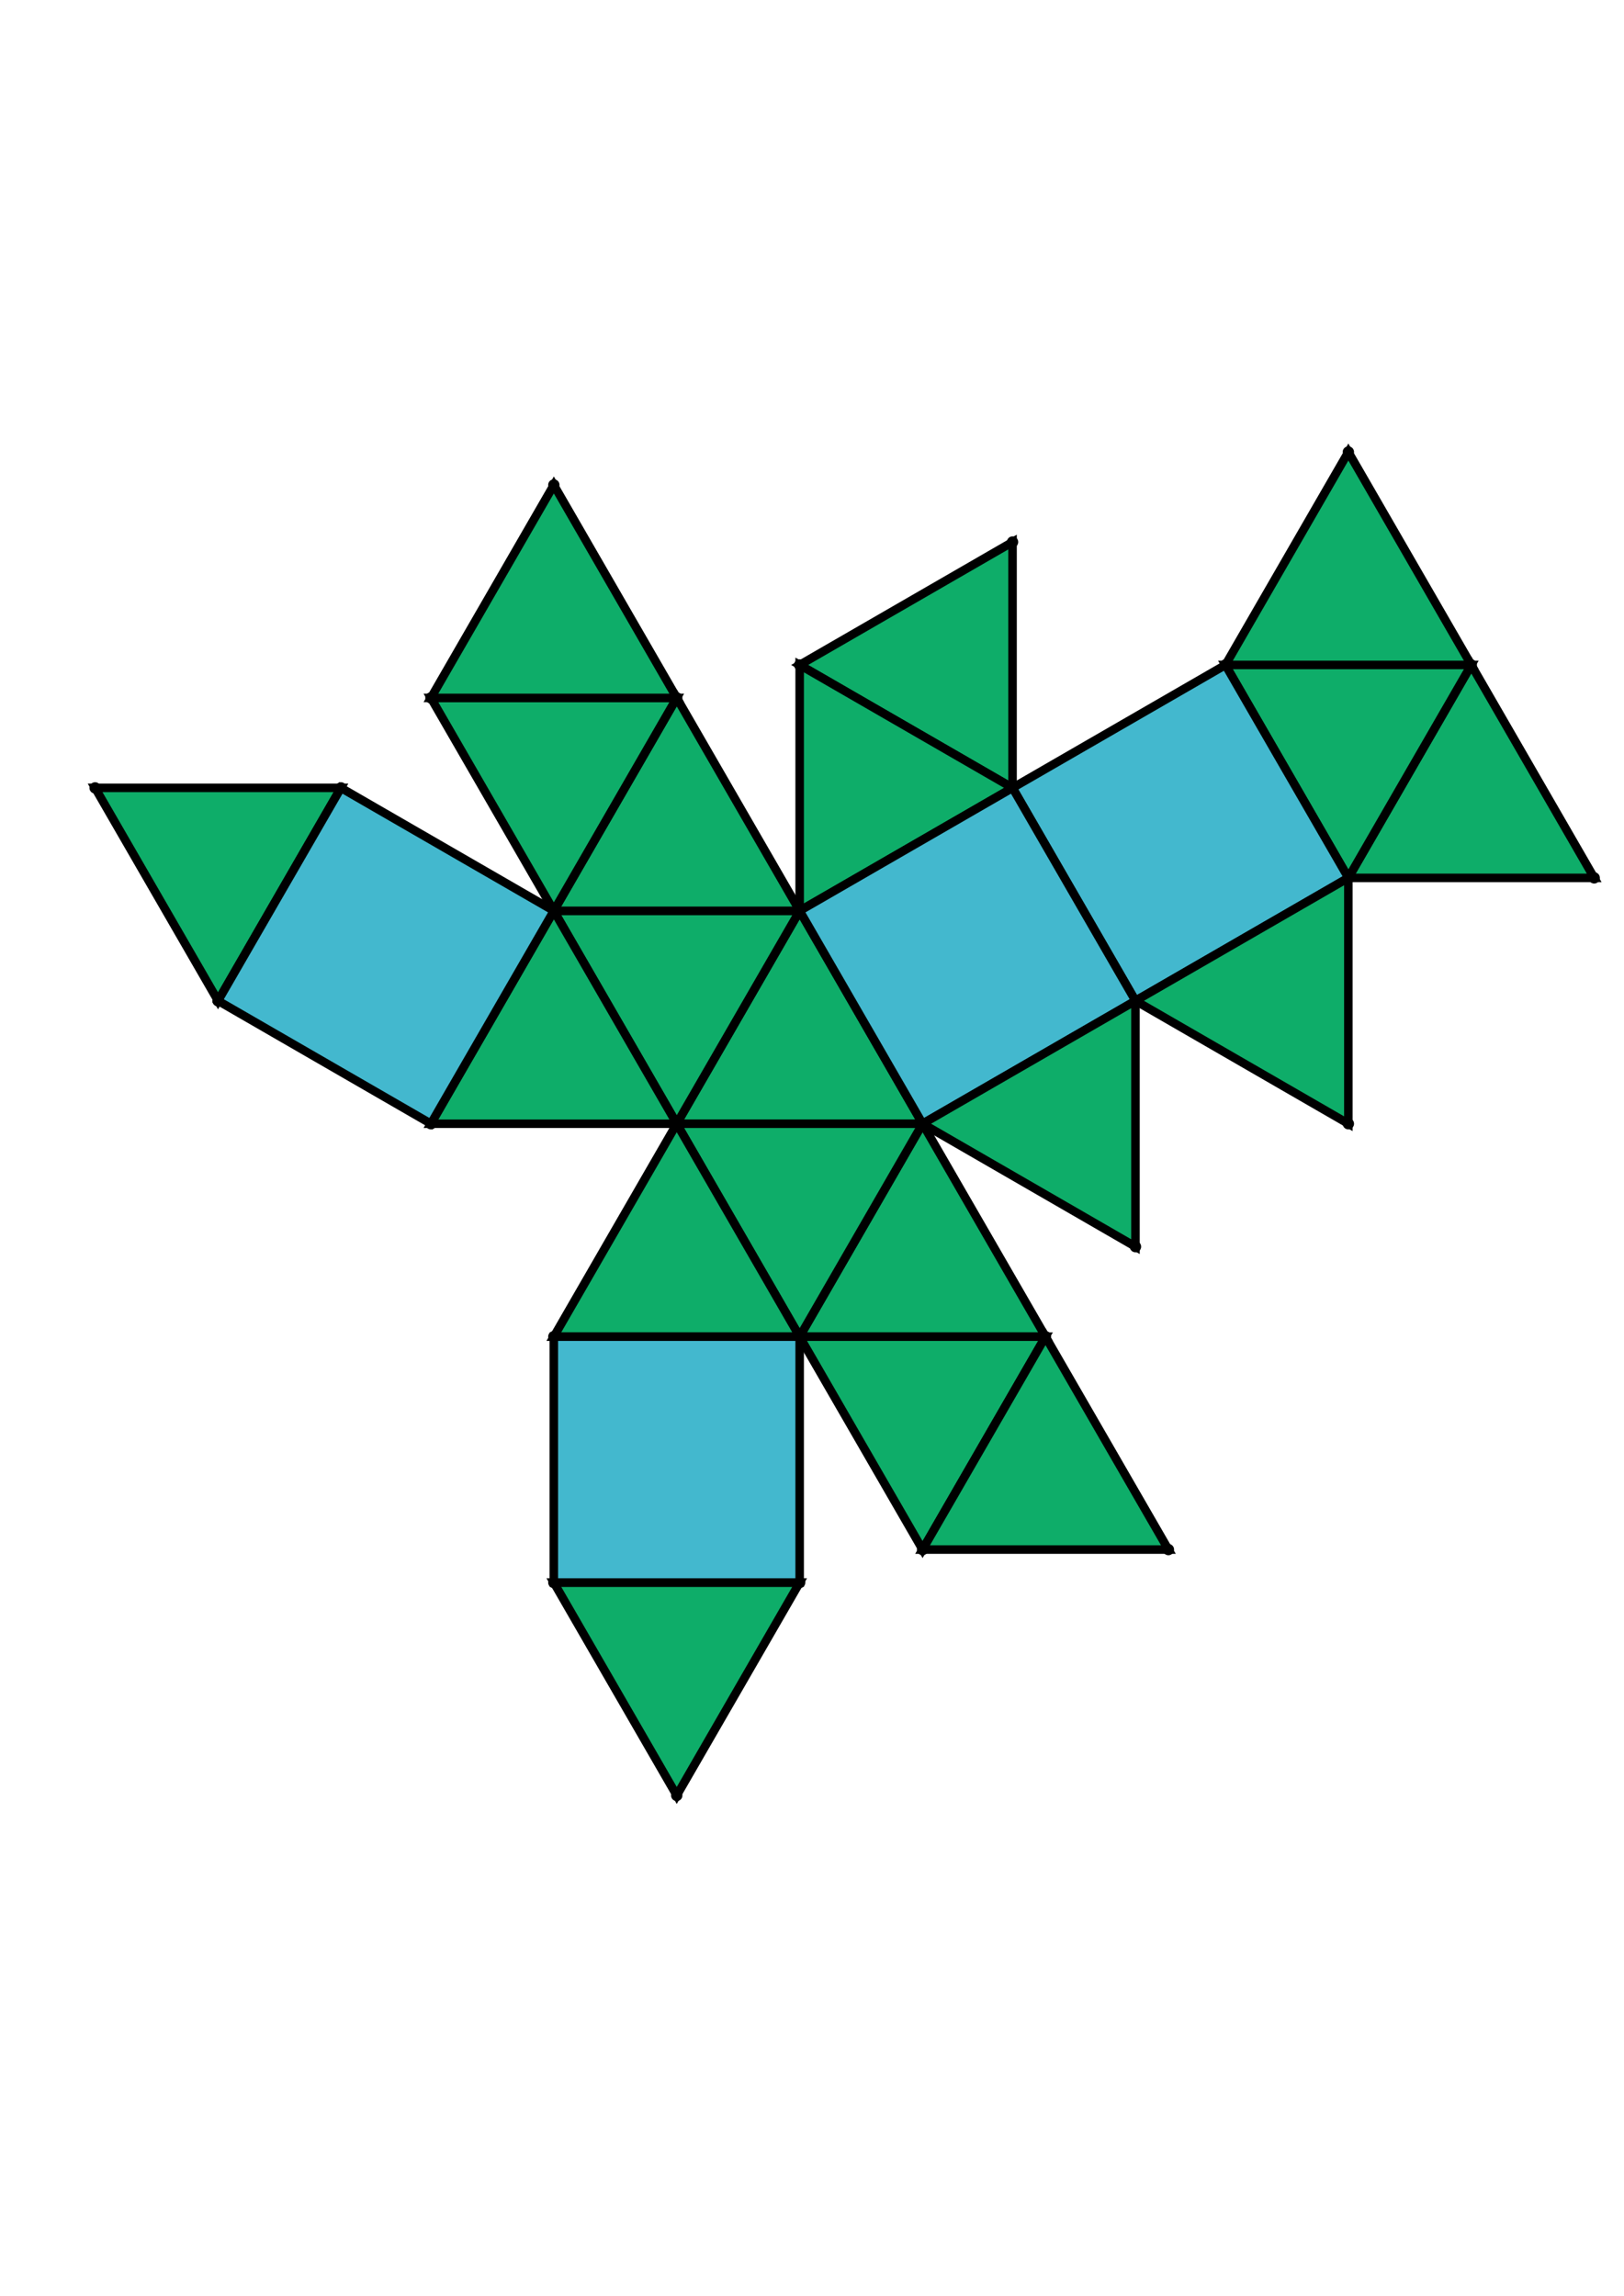 <?xml version="1.0" encoding="UTF-8" standalone="yes"?>
<!DOCTYPE svg PUBLIC "-//W3C//DTD SVG 1.0//EN" "http://www.w3.org/TR/2001/REC-SVG-20010904/DTD/svg10.dtd">
<!-- generated using polymake; Michael Joswig, Georg Loho, Benjamin Lorenz, Rico Raber; license CC BY-NC-SA 3.0; see polymake.org and matchthenet.de -->
<svg height="841pt" id="document" viewBox="0 -563.108 572 563.108" width="595pt" xmlns="http://www.w3.org/2000/svg" xmlns:svg="http://www.w3.org/2000/svg" xmlns:xlink="http://www.w3.org/1999/xlink">
	<title id="document_title">planar_net_</title>
	<polygon points="238.362,-290.054 324.946,-290.054 281.654,-365.038 " style="fill: rgb(14,173,105); fill-opacity: 1; stroke: rgb(0,0,0); stroke-width: 3" />
	<polygon points="368.239,-215.069 324.946,-290.054 281.654,-215.069 " style="fill: rgb(14,173,105); fill-opacity: 1; stroke: rgb(0,0,0); stroke-width: 3" />
	<polygon points="281.654,-215.069 324.946,-290.054 238.362,-290.054 " style="fill: rgb(14,173,105); fill-opacity: 1; stroke: rgb(0,0,0); stroke-width: 3" />
	<polygon points="238.362,-290.054 281.654,-365.038 195.069,-365.038 " style="fill: rgb(14,173,105); fill-opacity: 1; stroke: rgb(0,0,0); stroke-width: 3" />
	<polygon points="195.069,-365.038 281.654,-365.038 238.362,-440.023 " style="fill: rgb(14,173,105); fill-opacity: 1; stroke: rgb(0,0,0); stroke-width: 3" />
	<polygon points="238.362,-290.054 195.069,-215.069 281.654,-215.069 " style="fill: rgb(14,173,105); fill-opacity: 1; stroke: rgb(0,0,0); stroke-width: 3" />
	<polygon points="238.362,-290.054 195.069,-365.038 151.777,-290.054 " style="fill: rgb(14,173,105); fill-opacity: 1; stroke: rgb(0,0,0); stroke-width: 3" />
	<polygon points="76.793,-333.346 120.085,-408.331 33.5,-408.33 " style="fill: rgb(14,173,105); fill-opacity: 1; stroke: rgb(0,0,0); stroke-width: 3" />
	<polygon points="431.623,-451.623 518.207,-451.624 474.915,-526.608 " style="fill: rgb(14,173,105); fill-opacity: 1; stroke: rgb(0,0,0); stroke-width: 3" />
	<polygon points="238.362,-53.5 281.655,-128.485 195.07,-128.485 " style="fill: rgb(14,173,105); fill-opacity: 1; stroke: rgb(0,0,0); stroke-width: 3" />
	<polygon points="195.069,-215.069 195.07,-128.485 281.655,-128.485 281.654,-215.069 " style="fill: rgb(67,184,206); fill-opacity: 1; stroke: rgb(0,0,0); stroke-width: 3" />
	<polygon points="151.777,-290.054 195.069,-365.038 120.085,-408.331 76.793,-333.346 " style="fill: rgb(67,184,206); fill-opacity: 1; stroke: rgb(0,0,0); stroke-width: 3" />
	<polygon points="195.069,-365.038 238.362,-440.023 151.777,-440.023 " style="fill: rgb(14,173,105); fill-opacity: 1; stroke: rgb(0,0,0); stroke-width: 3" />
	<polygon points="238.362,-440.023 195.069,-515.007 151.777,-440.023 " style="fill: rgb(14,173,105); fill-opacity: 1; stroke: rgb(0,0,0); stroke-width: 3" />
	<polygon points="518.207,-451.624 474.915,-376.639 561.5,-376.639 " style="fill: rgb(14,173,105); fill-opacity: 1; stroke: rgb(0,0,0); stroke-width: 3" />
	<polygon points="431.623,-451.623 474.915,-376.639 518.207,-451.624 " style="fill: rgb(14,173,105); fill-opacity: 1; stroke: rgb(0,0,0); stroke-width: 3" />
	<polygon points="368.239,-215.069 281.654,-215.069 324.947,-140.085 " style="fill: rgb(14,173,105); fill-opacity: 1; stroke: rgb(0,0,0); stroke-width: 3" />
	<polygon points="411.531,-140.085 368.239,-215.069 324.947,-140.085 " style="fill: rgb(14,173,105); fill-opacity: 1; stroke: rgb(0,0,0); stroke-width: 3" />
	<polygon points="356.639,-408.331 356.639,-494.915 281.654,-451.623 " style="fill: rgb(14,173,105); fill-opacity: 1; stroke: rgb(0,0,0); stroke-width: 3" />
	<polygon points="281.654,-365.038 356.639,-408.331 281.654,-451.623 " style="fill: rgb(14,173,105); fill-opacity: 1; stroke: rgb(0,0,0); stroke-width: 3" />
	<polygon points="356.639,-408.331 399.931,-333.346 474.915,-376.639 431.623,-451.623 " style="fill: rgb(67,184,206); fill-opacity: 1; stroke: rgb(0,0,0); stroke-width: 3" />
	<polygon points="399.931,-333.346 474.916,-290.054 474.915,-376.639 " style="fill: rgb(14,173,105); fill-opacity: 1; stroke: rgb(0,0,0); stroke-width: 3" />
	<polygon points="281.654,-365.038 324.946,-290.054 399.931,-333.346 356.639,-408.331 " style="fill: rgb(67,184,206); fill-opacity: 1; stroke: rgb(0,0,0); stroke-width: 3" />
	<polygon points="399.931,-333.346 324.946,-290.054 399.931,-246.761 " style="fill: rgb(14,173,105); fill-opacity: 1; stroke: rgb(0,0,0); stroke-width: 3" />
	<circle cx="238.362" cy="-290.054" r="2" style="fill: rgb(0,0,0)" />
	<circle cx="324.946" cy="-290.054" r="2" style="fill: rgb(0,0,0)" />
	<circle cx="281.654" cy="-365.038" r="2" style="fill: rgb(0,0,0)" />
	<circle cx="281.654" cy="-215.069" r="2" style="fill: rgb(0,0,0)" />
	<circle cx="195.069" cy="-365.038" r="2" style="fill: rgb(0,0,0)" />
	<circle cx="399.931" cy="-333.346" r="2" style="fill: rgb(0,0,0)" />
	<circle cx="356.639" cy="-408.331" r="2" style="fill: rgb(0,0,0)" />
	<circle cx="368.239" cy="-215.069" r="2" style="fill: rgb(0,0,0)" />
	<circle cx="195.069" cy="-215.069" r="2" style="fill: rgb(0,0,0)" />
	<circle cx="238.362" cy="-440.023" r="2" style="fill: rgb(0,0,0)" />
	<circle cx="151.777" cy="-290.054" r="2" style="fill: rgb(0,0,0)" />
	<circle cx="281.654" cy="-451.623" r="2" style="fill: rgb(0,0,0)" />
	<circle cx="474.915" cy="-376.639" r="2" style="fill: rgb(0,0,0)" />
	<circle cx="431.623" cy="-451.623" r="2" style="fill: rgb(0,0,0)" />
	<circle cx="399.931" cy="-246.761" r="2" style="fill: rgb(0,0,0)" />
	<circle cx="324.947" cy="-140.085" r="2" style="fill: rgb(0,0,0)" />
	<circle cx="195.07" cy="-128.485" r="2" style="fill: rgb(0,0,0)" />
	<circle cx="281.655" cy="-128.485" r="2" style="fill: rgb(0,0,0)" />
	<circle cx="151.777" cy="-440.023" r="2" style="fill: rgb(0,0,0)" />
	<circle cx="120.085" cy="-408.331" r="2" style="fill: rgb(0,0,0)" />
	<circle cx="76.793" cy="-333.346" r="2" style="fill: rgb(0,0,0)" />
	<circle cx="356.639" cy="-494.915" r="2" style="fill: rgb(0,0,0)" />
	<circle cx="518.207" cy="-451.624" r="2" style="fill: rgb(0,0,0)" />
	<circle cx="474.916" cy="-290.054" r="2" style="fill: rgb(0,0,0)" />
	<circle cx="411.531" cy="-140.085" r="2" style="fill: rgb(0,0,0)" />
	<circle cx="238.362" cy="-53.5" r="2" style="fill: rgb(0,0,0)" />
	<circle cx="195.069" cy="-515.007" r="2" style="fill: rgb(0,0,0)" />
	<circle cx="33.5" cy="-408.33" r="2" style="fill: rgb(0,0,0)" />
	<circle cx="474.915" cy="-526.608" r="2" style="fill: rgb(0,0,0)" />
	<circle cx="561.5" cy="-376.639" r="2" style="fill: rgb(0,0,0)" />
	<!-- 
	Generated using the Perl SVG Module V2.64
	by Ronan Oger
	Info: http://www.roitsystems.com/
 -->
</svg>